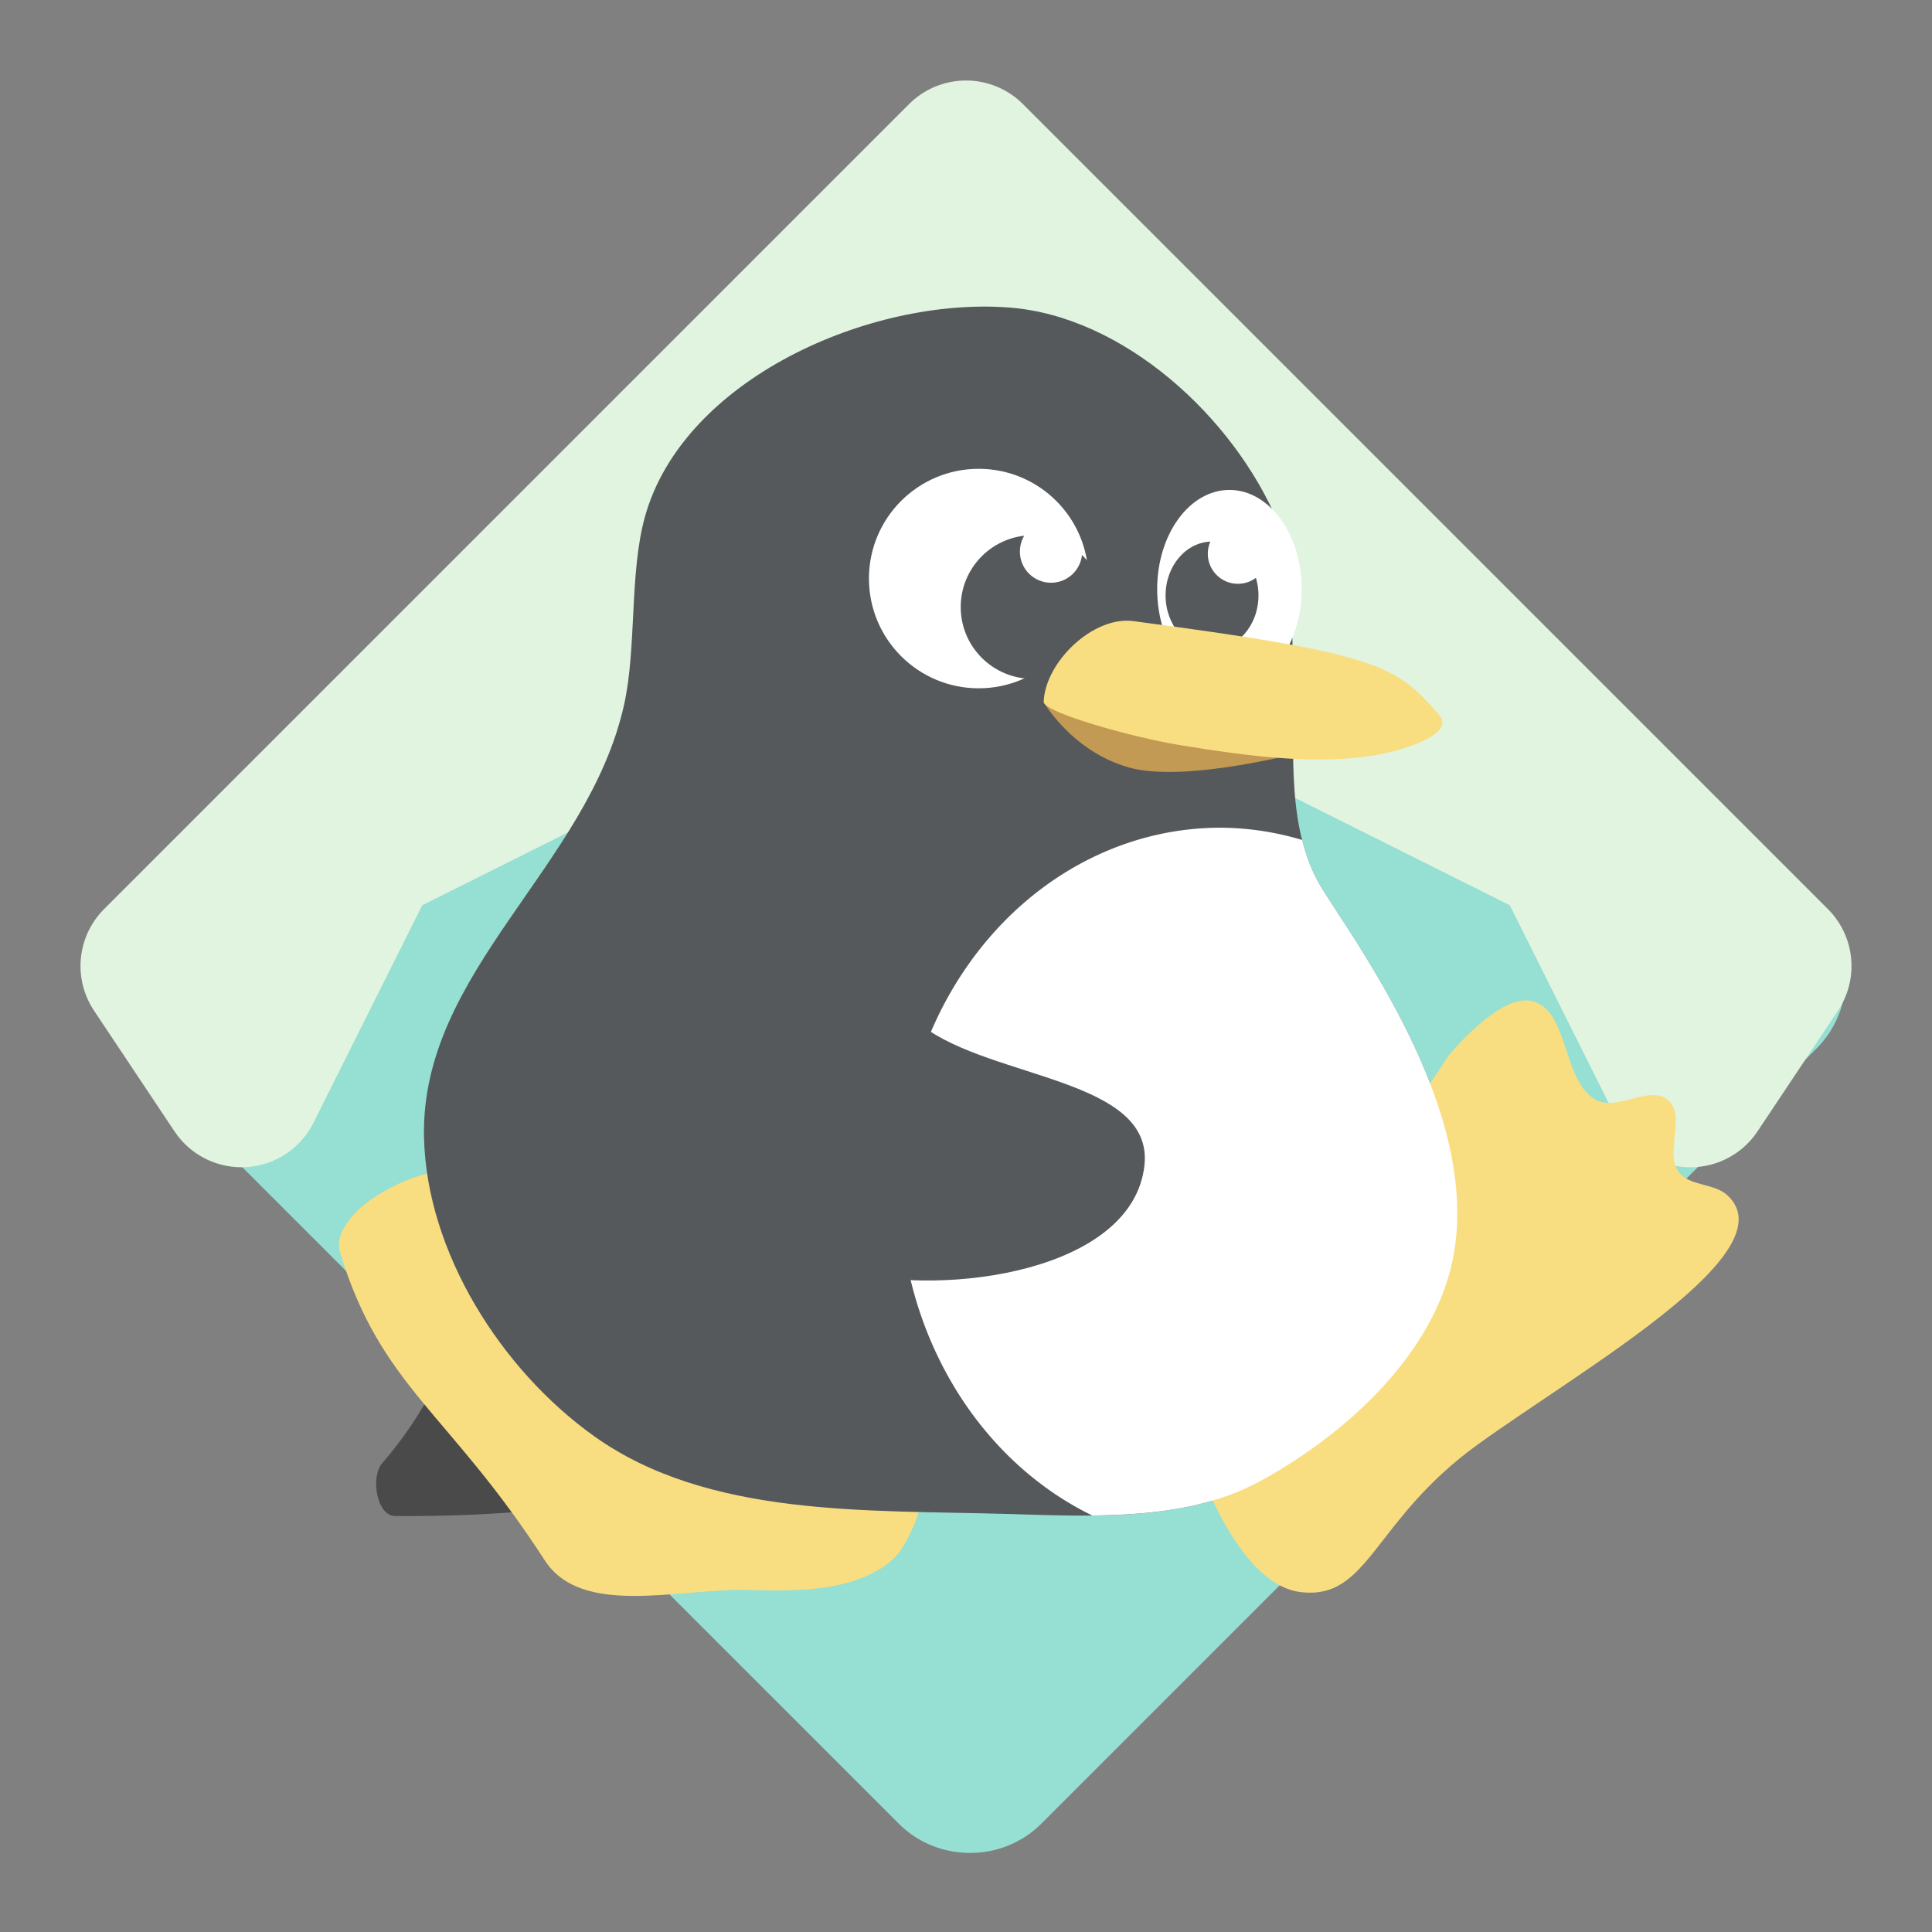 <svg xmlns="http://www.w3.org/2000/svg" width="192" height="192"><rect width="100%" height="100%" fill="#808080" stroke="none"/><path d="M96.4 10.057c-2.57 0-5.139.965-7.07 2.897L12.254 90.029c-3.864 3.864-3.863 10.278 0 14.142v.001l77.076 77.075c3.863 3.861 10.28 3.862 14.143 0l77.074-77.075c3.862-3.862 3.862-10.278 0-14.142l-.002-.003-77.072-77.073h-.002c-1.932-1.932-4.5-2.897-7.07-2.897z" style="color-rendering:auto;color:#000;dominant-baseline:auto;fill:#96dfd3;font-feature-settings:normal;font-variant-alternates:normal;font-variant-caps:normal;font-variant-ligatures:normal;font-variant-numeric:normal;font-variant-position:normal;image-rendering:auto;isolation:auto;mix-blend-mode:normal;shape-padding:0;shape-rendering:auto;solid-color:#000;text-decoration-color:#000;text-decoration-line:none;text-decoration-style:solid;text-indent:0;text-orientation:mixed;text-transform:none;white-space:normal"/><path d="M96 16 16 96l8 12 12-24 24-12 16-28 16-12h8l16 12 16 28 24 12 12 24 8-12-80-80z" style="fill:#e0f4e0;stroke-linecap:round;stroke-linejoin:round;stroke-width:16;stroke:#e0f4e0"/><path d="M48.053 123.17s-1.538 12.462-10.072 22.243c-1.182 1.355-.54 5.229 1.259 5.246 21.071.204 32.944-4.197 32.944-4.197z" style="fill:#4a4a4a"/><path d="M33.784 124.43c-.499-1.647.974-3.53 2.308-4.616 3.592-2.925 8.871-4.387 13.43-3.568 16.694 3.002 34.635 13.888 41.548 29.377 1.234 2.765.217 5.33-1.259 7.974-.825 1.479-2.419 2.508-3.987 3.148-3.647 1.488-7.812 1.337-11.75 1.259-6.716-.133-16.29 2.704-19.936-2.938-9.546-14.776-16.292-17.225-20.354-30.636z" style="fill:#f9de81"/><path d="M42.139 113.06c.264 11.383 7.645 23.065 16.915 29.675 11.31 8.065 27.067 7.316 40.952 7.716 8.475.243 17.781.794 25.224-3.265 8.751-4.771 17.692-13.01 19.289-22.85 2.27-13.979-9.112-29.642-13.057-35.907-3.727-5.919-2.811-13.78-2.967-20.773-.091-4.074.1-11.974-1.484-15.728-4.434-10.504-15.341-20.49-26.708-21.366-13.872-1.069-32.404 7.133-36.204 20.773-1.568 5.626-.81 12.995-2.078 18.696-3.592 16.151-20.266 26.488-19.883 43.03z" style="fill:#56595b"/><path d="m118.35 143.53 25.6-38.61s4.97-6.107 8.184-5.456c3.86.782 3.037 7.996 6.505 9.863 2.093 1.127 5.334-1.555 7.134 0 1.82 1.57-.377 5.2 1.05 7.134 1.058 1.435 3.508 1.106 4.825 2.308 6.168 5.63-14.27 17.197-24.76 24.761s-10.802 15.502-17.627 14.69-10.912-14.69-10.912-14.69z" style="fill:#f9de81"/><path d="M121.29 82.256a31.895 35.672 0 0 0-31.895 35.672 31.895 35.672 0 0 0 19.146 32.678c5.86-.058 11.697-.692 16.693-3.416 8.751-4.772 17.692-13.011 19.289-22.85 2.27-13.979-9.111-29.641-13.057-35.906-.968-1.538-1.62-3.208-2.062-4.959a31.895 35.672 0 0 0-8.116-1.219z" style="fill:#fff;paint-order:stroke fill markers"/><path d="M79.948 91.278 61.692 101.56s11.493 22.014 22.243 24.761c10.202 2.607 28.627-.027 29.797-10.492.964-8.621-15.127-8.6-22.033-13.849-4.218-3.206-11.751-10.702-11.751-10.702z" style="fill:#56595b"/><path d="M103.79 69.886s2.802 4.8 8.383 6.38c5.688 1.61 17.657-1.632 17.657-1.632z" style="fill:#c39a54"/><ellipse cx="122.18" cy="58.545" rx="7.181" ry="9.857" style="fill:#fff;paint-order:stroke fill markers;stroke-width:.771"/><circle cx="97.261" cy="57.496" r="10.906" style="fill:#fff;paint-order:stroke fill markers"/><circle cx="102.61" cy="60.327" r="7.135" style="fill:#56595b;paint-order:stroke fill markers"/><ellipse cx="120.45" cy="59.173" rx="4.616" ry="5.351" style="fill:#56595b;paint-order:stroke fill markers;stroke-width:1.077"/><path d="M103.72 69.737c.166-3.989 4.945-8.537 8.903-8.012 24.157 3.202 26.102 4.298 30.417 9.347 1.41 1.651-2.35 3.014-4.452 3.561-6.51 1.698-14.727.49-21.366-.593-4.662-.76-13.546-3.246-13.502-4.303z" style="fill:#f9de81"/><circle cx="104.45" cy="54.819" r="3.095" style="fill:#fff;paint-order:stroke fill markers"/><circle cx="123.02" cy="55.029" r="2.99" style="fill:#fff;paint-order:stroke fill markers"/></svg>